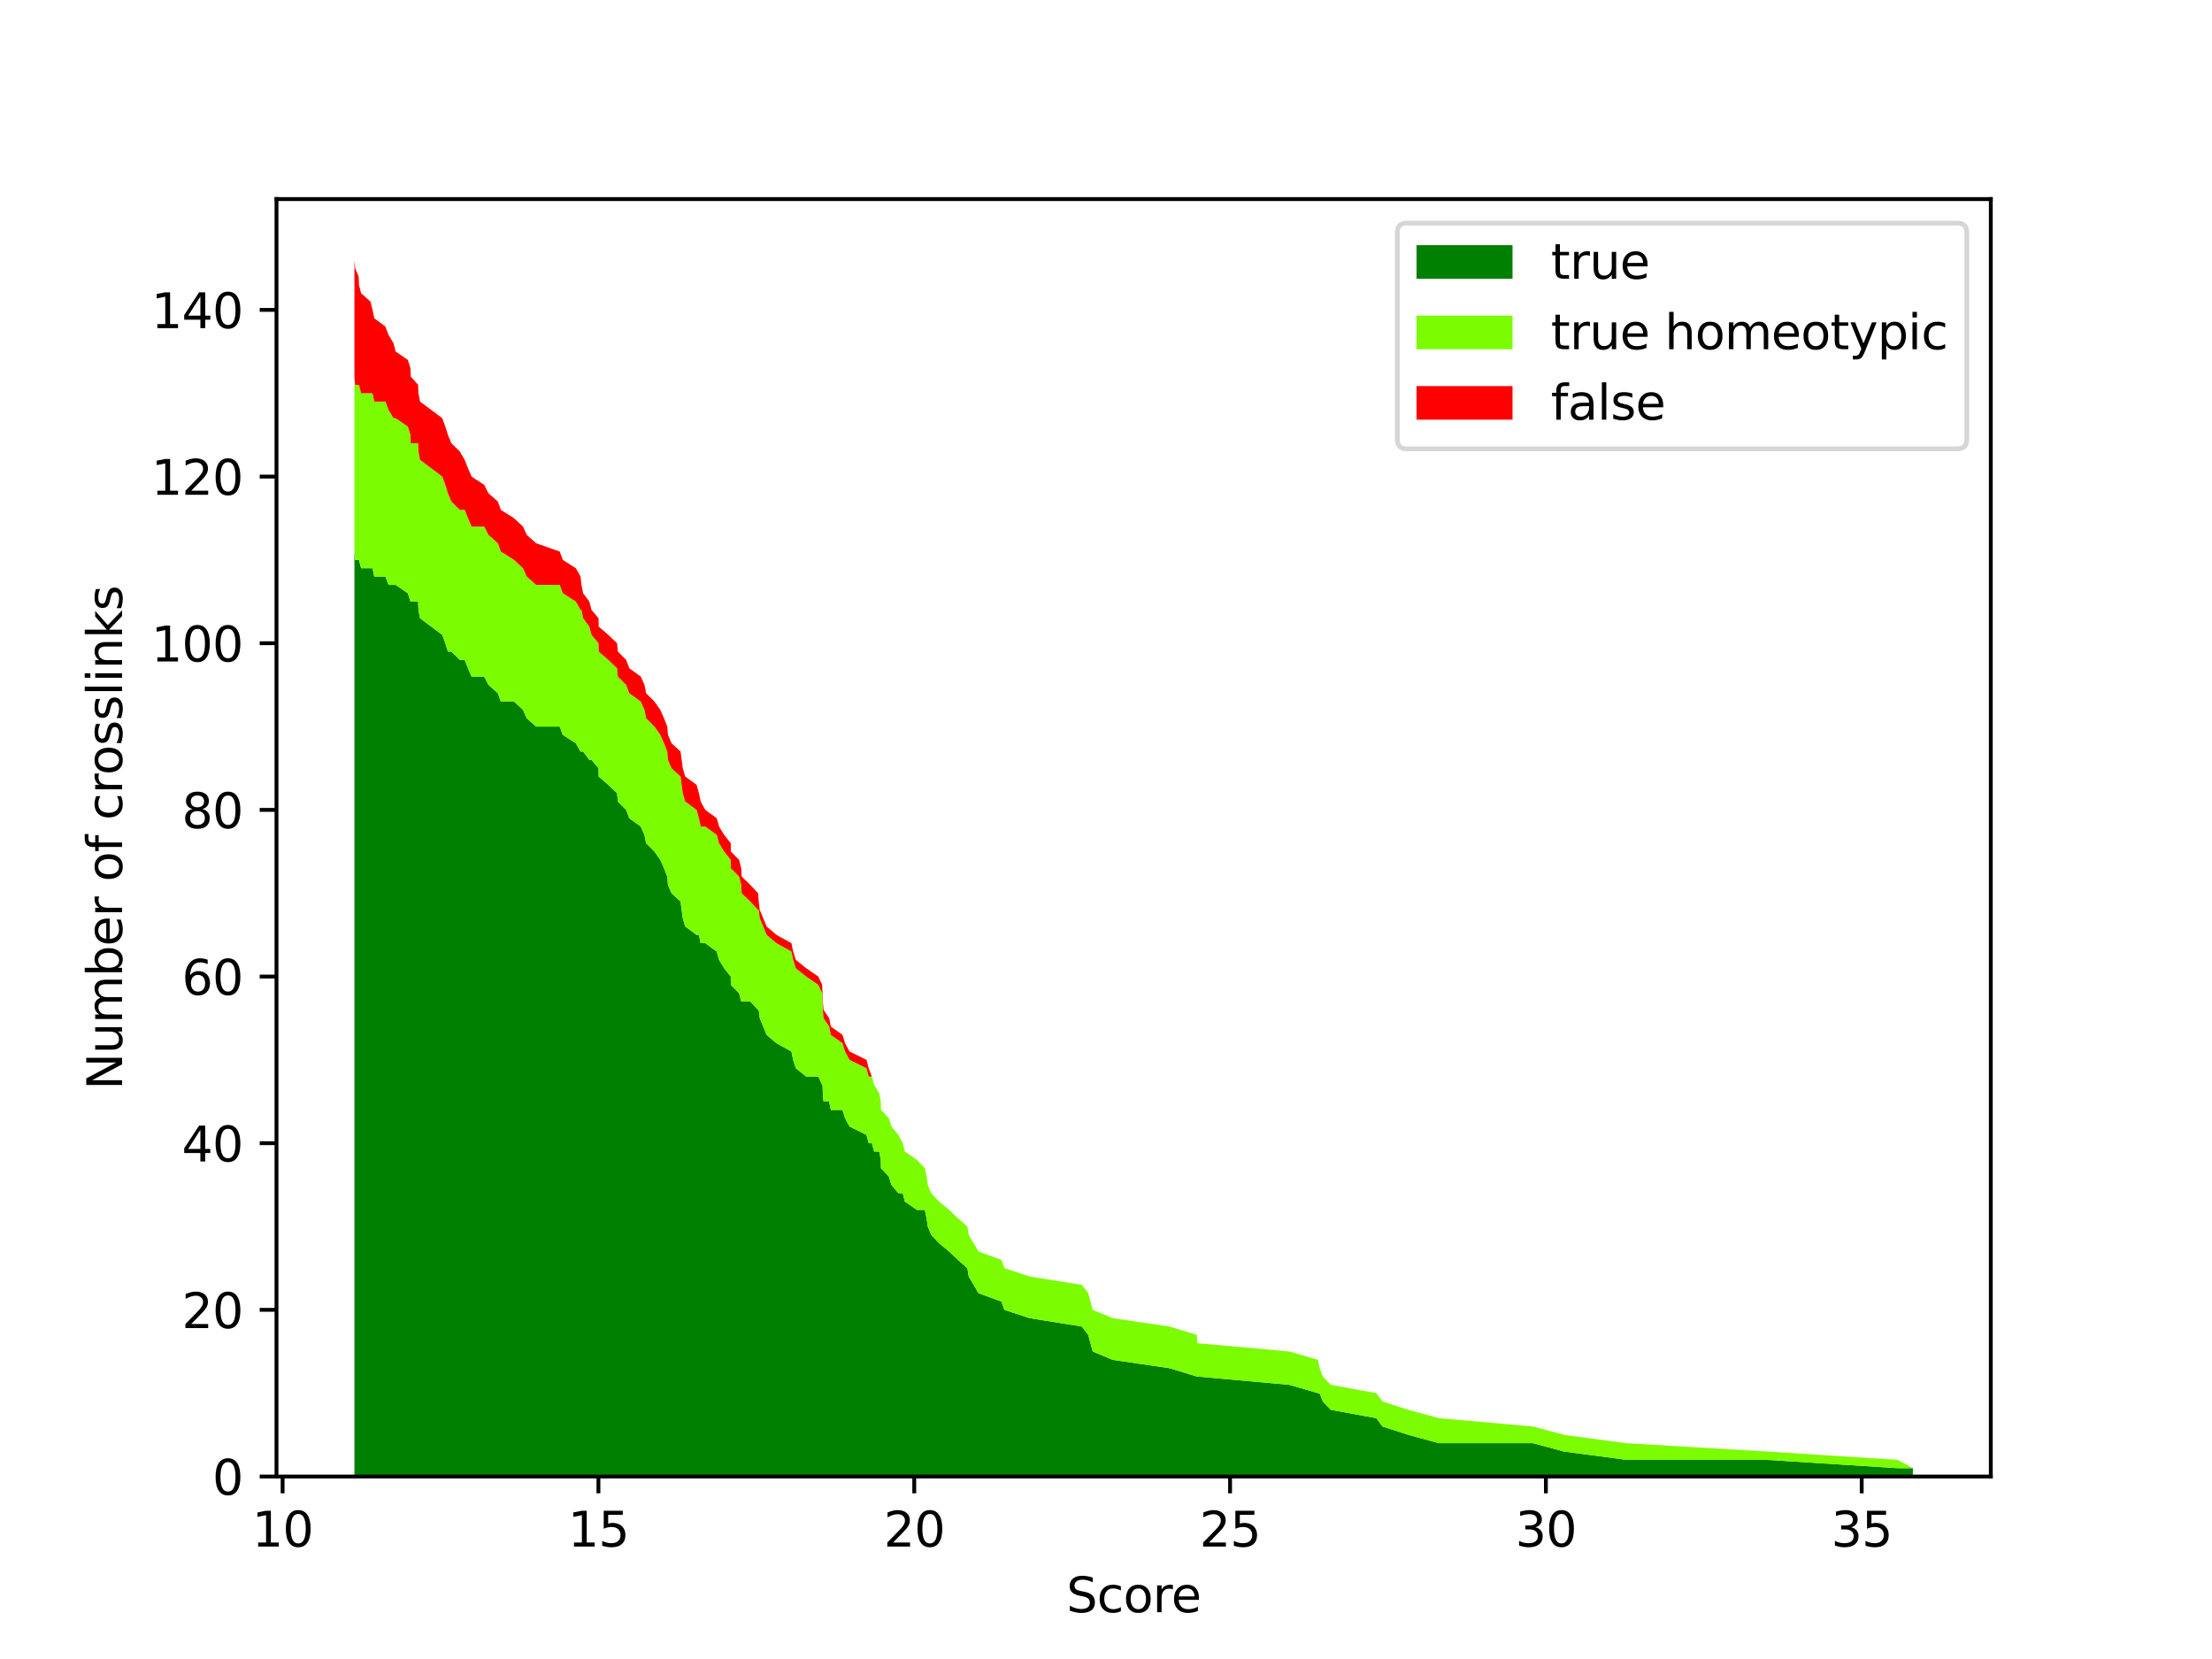 <?xml version="1.0" encoding="utf-8" standalone="no"?>
<!DOCTYPE svg PUBLIC "-//W3C//DTD SVG 1.1//EN"
  "http://www.w3.org/Graphics/SVG/1.1/DTD/svg11.dtd">
<svg xmlns:xlink="http://www.w3.org/1999/xlink" width="460.8pt" height="345.6pt" viewBox="0 0 460.8 345.6" xmlns="http://www.w3.org/2000/svg" version="1.1">
 <defs>
  <style type="text/css">*{stroke-linejoin: round; stroke-linecap: butt}</style>
 </defs>
 <g id="figure_1">
  <g id="patch_1">
   <path d="M 0 345.6 
L 460.8 345.6 
L 460.8 0 
L 0 0 
z
" style="fill: #ffffff"/>
  </g>
  <g id="axes_1">
   <g id="patch_2">
    <path d="M 57.6 307.584 
L 414.72 307.584 
L 414.72 41.472 
L 57.6 41.472 
z
" style="fill: #ffffff"/>
   </g>
   <g id="PolyCollection_1">
    <path d="M 73.833 114.9 
L 73.833 307.584 
L 73.991 307.584 
L 74.714 307.584 
L 74.78 307.584 
L 75.228 307.584 
L 77.175 307.584 
L 77.609 307.584 
L 77.964 307.584 
L 80.293 307.584 
L 80.938 307.584 
L 81.978 307.584 
L 82.425 307.584 
L 84.965 307.584 
L 85.504 307.584 
L 85.57 307.584 
L 87.109 307.584 
L 87.162 307.584 
L 87.504 307.584 
L 92.136 307.584 
L 92.768 307.584 
L 93.307 307.584 
L 94.031 307.584 
L 95.794 307.584 
L 96.807 307.584 
L 97.491 307.584 
L 98.228 307.584 
L 100.873 307.584 
L 101.755 307.584 
L 103.715 307.584 
L 104.334 307.584 
L 107.084 307.584 
L 108.952 307.584 
L 109.729 307.584 
L 111.676 307.584 
L 116.597 307.584 
L 117.242 307.584 
L 119.953 307.584 
L 120.939 307.584 
L 121.124 307.584 
L 121.479 307.584 
L 122.768 307.584 
L 123.216 307.584 
L 124.69 307.584 
L 124.716 307.584 
L 126.716 307.584 
L 128.545 307.584 
L 128.716 307.584 
L 130.44 307.584 
L 131.084 307.584 
L 133.479 307.584 
L 134.256 307.584 
L 134.598 307.584 
L 136.335 307.584 
L 137.558 307.584 
L 138.322 307.584 
L 139.006 307.584 
L 139.15 307.584 
L 139.887 307.584 
L 141.769 307.584 
L 142.006 307.584 
L 142.23 307.584 
L 142.743 307.584 
L 145.124 307.584 
L 145.598 307.584 
L 145.966 307.584 
L 146.927 307.584 
L 149.309 307.584 
L 149.796 307.584 
L 150.848 307.584 
L 152.23 307.584 
L 152.243 307.584 
L 153.967 307.584 
L 154.414 307.584 
L 154.506 307.584 
L 156.296 307.584 
L 157.927 307.584 
L 158.059 307.584 
L 158.269 307.584 
L 158.993 307.584 
L 159.704 307.584 
L 161.756 307.584 
L 164.875 307.584 
L 165.23 307.584 
L 165.783 307.584 
L 167.941 307.584 
L 170.467 307.584 
L 171.27 307.584 
L 171.349 307.584 
L 171.415 307.584 
L 171.559 307.584 
L 172.73 307.584 
L 173.073 307.584 
L 175.507 307.584 
L 176.033 307.584 
L 176.981 307.584 
L 180.507 307.584 
L 180.954 307.584 
L 181.625 307.584 
L 182.112 307.584 
L 183.165 307.584 
L 183.481 307.584 
L 183.52 307.584 
L 185.165 307.584 
L 185.691 307.584 
L 187.152 307.584 
L 188.06 307.584 
L 188.494 307.584 
L 191.007 307.584 
L 192.665 307.584 
L 193.021 307.584 
L 193.271 307.584 
L 193.981 307.584 
L 195.613 307.584 
L 197.718 307.584 
L 199.547 307.584 
L 201.521 307.584 
L 201.81 307.584 
L 202.823 307.584 
L 203.837 307.584 
L 208.6 307.584 
L 209.232 307.584 
L 214.521 307.584 
L 225.364 307.584 
L 226.693 307.584 
L 227.64 307.584 
L 231.798 307.584 
L 243.614 307.584 
L 249.325 307.584 
L 249.417 307.584 
L 268.628 307.584 
L 274.576 307.584 
L 274.891 307.584 
L 275.576 307.584 
L 277.234 307.584 
L 286.721 307.584 
L 287.997 307.584 
L 293.392 307.584 
L 299.708 307.584 
L 319.366 307.584 
L 325.775 307.584 
L 338.762 307.584 
L 368 307.584 
L 395.316 307.584 
L 398.487 307.584 
L 398.487 305.848 
L 398.487 305.848 
L 395.316 305.848 
L 368 304.112 
L 338.762 304.112 
L 325.775 302.376 
L 319.366 300.64 
L 299.708 300.64 
L 293.392 298.905 
L 287.997 297.169 
L 286.721 295.433 
L 277.234 293.697 
L 275.576 291.961 
L 274.891 290.225 
L 274.576 290.225 
L 268.628 288.489 
L 249.417 286.753 
L 249.325 286.753 
L 243.614 285.017 
L 231.798 283.282 
L 227.64 281.546 
L 226.693 278.074 
L 225.364 276.338 
L 214.521 274.602 
L 209.232 272.866 
L 208.6 271.13 
L 203.837 269.394 
L 202.823 267.659 
L 201.81 265.923 
L 201.521 264.187 
L 199.547 262.451 
L 197.718 260.715 
L 195.613 258.979 
L 193.981 257.243 
L 193.271 255.507 
L 193.021 253.771 
L 192.665 252.036 
L 191.007 252.036 
L 188.494 250.3 
L 188.06 248.564 
L 187.152 248.564 
L 185.691 246.828 
L 185.165 245.092 
L 183.52 243.356 
L 183.481 241.62 
L 183.165 239.884 
L 182.112 239.884 
L 181.625 238.148 
L 180.954 238.148 
L 180.507 236.412 
L 176.981 234.677 
L 176.033 232.941 
L 175.507 231.205 
L 173.073 231.205 
L 172.73 229.469 
L 171.559 229.469 
L 171.415 227.733 
L 171.349 225.997 
L 171.27 225.997 
L 170.467 224.261 
L 167.941 224.261 
L 165.783 222.525 
L 165.23 220.789 
L 164.875 219.054 
L 161.756 217.318 
L 159.704 215.582 
L 158.993 213.846 
L 158.269 212.11 
L 158.059 210.374 
L 157.927 210.374 
L 156.296 208.638 
L 154.506 208.638 
L 154.414 208.638 
L 153.967 206.902 
L 152.243 205.166 
L 152.23 203.431 
L 150.848 201.695 
L 149.796 199.959 
L 149.309 198.223 
L 146.927 196.487 
L 145.966 196.487 
L 145.598 194.751 
L 145.124 194.751 
L 142.743 193.015 
L 142.23 191.279 
L 142.006 189.543 
L 141.769 187.808 
L 139.887 186.072 
L 139.15 184.336 
L 139.006 182.6 
L 138.322 180.864 
L 137.558 179.128 
L 136.335 177.392 
L 134.598 175.656 
L 134.256 173.92 
L 133.479 172.185 
L 131.084 170.449 
L 130.44 168.713 
L 128.716 166.977 
L 128.545 165.241 
L 126.716 163.505 
L 124.716 161.769 
L 124.69 160.033 
L 123.216 158.297 
L 122.768 158.297 
L 121.479 156.562 
L 121.124 156.562 
L 120.939 156.562 
L 119.953 154.826 
L 117.242 153.09 
L 116.597 151.354 
L 111.676 151.354 
L 109.729 149.618 
L 108.952 147.882 
L 107.084 146.146 
L 104.334 146.146 
L 103.715 144.41 
L 101.755 142.674 
L 100.873 140.939 
L 98.228 140.939 
L 97.491 139.203 
L 96.807 137.467 
L 95.794 137.467 
L 94.031 135.731 
L 93.307 135.731 
L 92.768 133.995 
L 92.136 132.259 
L 87.504 128.787 
L 87.162 127.051 
L 87.109 125.316 
L 85.57 125.316 
L 85.504 125.316 
L 84.965 123.58 
L 82.425 121.844 
L 81.978 121.844 
L 80.938 121.844 
L 80.293 120.108 
L 77.964 120.108 
L 77.609 118.372 
L 77.175 118.372 
L 75.228 118.372 
L 74.78 116.636 
L 74.714 116.636 
L 73.991 116.636 
L 73.833 114.9 
z
" clip-path="url(#pd700733955)" style="fill: #008000"/>
   </g>
   <g id="PolyCollection_2">
    <path d="M 73.833 78.446 
L 73.833 114.9 
L 73.991 116.636 
L 74.714 116.636 
L 74.78 116.636 
L 75.228 118.372 
L 77.175 118.372 
L 77.609 118.372 
L 77.964 120.108 
L 80.293 120.108 
L 80.938 121.844 
L 81.978 121.844 
L 82.425 121.844 
L 84.965 123.58 
L 85.504 125.316 
L 85.57 125.316 
L 87.109 125.316 
L 87.162 127.051 
L 87.504 128.787 
L 92.136 132.259 
L 92.768 133.995 
L 93.307 135.731 
L 94.031 135.731 
L 95.794 137.467 
L 96.807 137.467 
L 97.491 139.203 
L 98.228 140.939 
L 100.873 140.939 
L 101.755 142.674 
L 103.715 144.41 
L 104.334 146.146 
L 107.084 146.146 
L 108.952 147.882 
L 109.729 149.618 
L 111.676 151.354 
L 116.597 151.354 
L 117.242 153.09 
L 119.953 154.826 
L 120.939 156.562 
L 121.124 156.562 
L 121.479 156.562 
L 122.768 158.297 
L 123.216 158.297 
L 124.69 160.033 
L 124.716 161.769 
L 126.716 163.505 
L 128.545 165.241 
L 128.716 166.977 
L 130.44 168.713 
L 131.084 170.449 
L 133.479 172.185 
L 134.256 173.92 
L 134.598 175.656 
L 136.335 177.392 
L 137.558 179.128 
L 138.322 180.864 
L 139.006 182.6 
L 139.15 184.336 
L 139.887 186.072 
L 141.769 187.808 
L 142.006 189.543 
L 142.23 191.279 
L 142.743 193.015 
L 145.124 194.751 
L 145.598 194.751 
L 145.966 196.487 
L 146.927 196.487 
L 149.309 198.223 
L 149.796 199.959 
L 150.848 201.695 
L 152.23 203.431 
L 152.243 205.166 
L 153.967 206.902 
L 154.414 208.638 
L 154.506 208.638 
L 156.296 208.638 
L 157.927 210.374 
L 158.059 210.374 
L 158.269 212.11 
L 158.993 213.846 
L 159.704 215.582 
L 161.756 217.318 
L 164.875 219.054 
L 165.23 220.789 
L 165.783 222.525 
L 167.941 224.261 
L 170.467 224.261 
L 171.27 225.997 
L 171.349 225.997 
L 171.415 227.733 
L 171.559 229.469 
L 172.73 229.469 
L 173.073 231.205 
L 175.507 231.205 
L 176.033 232.941 
L 176.981 234.677 
L 180.507 236.412 
L 180.954 238.148 
L 181.625 238.148 
L 182.112 239.884 
L 183.165 239.884 
L 183.481 241.62 
L 183.52 243.356 
L 185.165 245.092 
L 185.691 246.828 
L 187.152 248.564 
L 188.06 248.564 
L 188.494 250.3 
L 191.007 252.036 
L 192.665 252.036 
L 193.021 253.771 
L 193.271 255.507 
L 193.981 257.243 
L 195.613 258.979 
L 197.718 260.715 
L 199.547 262.451 
L 201.521 264.187 
L 201.81 265.923 
L 202.823 267.659 
L 203.837 269.394 
L 208.6 271.13 
L 209.232 272.866 
L 214.521 274.602 
L 225.364 276.338 
L 226.693 278.074 
L 227.64 281.546 
L 231.798 283.282 
L 243.614 285.017 
L 249.325 286.753 
L 249.417 286.753 
L 268.628 288.489 
L 274.576 290.225 
L 274.891 290.225 
L 275.576 291.961 
L 277.234 293.697 
L 286.721 295.433 
L 287.997 297.169 
L 293.392 298.905 
L 299.708 300.64 
L 319.366 300.64 
L 325.775 302.376 
L 338.762 304.112 
L 368 304.112 
L 395.316 305.848 
L 398.487 305.848 
L 398.487 305.848 
L 398.487 305.848 
L 395.316 304.112 
L 368 302.376 
L 338.762 300.64 
L 325.775 298.905 
L 319.366 297.169 
L 299.708 295.433 
L 293.392 293.697 
L 287.997 291.961 
L 286.721 290.225 
L 277.234 288.489 
L 275.576 286.753 
L 274.891 285.017 
L 274.576 283.282 
L 268.628 281.546 
L 249.417 279.81 
L 249.325 278.074 
L 243.614 276.338 
L 231.798 274.602 
L 227.64 272.866 
L 226.693 269.394 
L 225.364 267.659 
L 214.521 265.923 
L 209.232 264.187 
L 208.6 262.451 
L 203.837 260.715 
L 202.823 258.979 
L 201.81 257.243 
L 201.521 255.507 
L 199.547 253.771 
L 197.718 252.036 
L 195.613 250.3 
L 193.981 248.564 
L 193.271 246.828 
L 193.021 245.092 
L 192.665 243.356 
L 191.007 241.62 
L 188.494 239.884 
L 188.06 238.148 
L 187.152 236.412 
L 185.691 234.677 
L 185.165 232.941 
L 183.52 231.205 
L 183.481 229.469 
L 183.165 227.733 
L 182.112 225.997 
L 181.625 224.261 
L 180.954 224.261 
L 180.507 222.525 
L 176.981 220.789 
L 176.033 219.054 
L 175.507 217.318 
L 173.073 215.582 
L 172.73 213.846 
L 171.559 212.11 
L 171.415 210.374 
L 171.349 208.638 
L 171.27 206.902 
L 170.467 205.166 
L 167.941 203.431 
L 165.783 201.695 
L 165.23 199.959 
L 164.875 198.223 
L 161.756 196.487 
L 159.704 194.751 
L 158.993 193.015 
L 158.269 191.279 
L 158.059 189.543 
L 157.927 189.543 
L 156.296 187.808 
L 154.506 186.072 
L 154.414 184.336 
L 153.967 182.6 
L 152.243 180.864 
L 152.23 179.128 
L 150.848 177.392 
L 149.796 175.656 
L 149.309 173.92 
L 146.927 172.185 
L 145.966 172.185 
L 145.598 170.449 
L 145.124 168.713 
L 142.743 166.977 
L 142.23 165.241 
L 142.006 163.505 
L 141.769 161.769 
L 139.887 160.033 
L 139.15 158.297 
L 139.006 156.562 
L 138.322 154.826 
L 137.558 153.09 
L 136.335 151.354 
L 134.598 149.618 
L 134.256 147.882 
L 133.479 146.146 
L 131.084 144.41 
L 130.44 142.674 
L 128.716 140.939 
L 128.545 139.203 
L 126.716 137.467 
L 124.716 135.731 
L 124.69 133.995 
L 123.216 132.259 
L 122.768 130.523 
L 121.479 128.787 
L 121.124 127.051 
L 120.939 127.051 
L 119.953 125.316 
L 117.242 123.58 
L 116.597 121.844 
L 111.676 121.844 
L 109.729 120.108 
L 108.952 118.372 
L 107.084 116.636 
L 104.334 114.9 
L 103.715 113.164 
L 101.755 111.428 
L 100.873 109.692 
L 98.228 109.692 
L 97.491 107.957 
L 96.807 106.221 
L 95.794 106.221 
L 94.031 104.485 
L 93.307 102.749 
L 92.768 101.013 
L 92.136 99.277 
L 87.504 95.805 
L 87.162 94.069 
L 87.109 92.334 
L 85.57 92.334 
L 85.504 90.598 
L 84.965 88.862 
L 82.425 87.126 
L 81.978 87.126 
L 80.938 85.39 
L 80.293 83.654 
L 77.964 83.654 
L 77.609 81.918 
L 77.175 81.918 
L 75.228 81.918 
L 74.78 80.182 
L 74.714 80.182 
L 73.991 80.182 
L 73.833 78.446 
z
" clip-path="url(#pd700733955)" style="fill: #7cfc00"/>
   </g>
   <g id="PolyCollection_3">
    <path d="M 73.833 54.144 
L 73.833 78.446 
L 73.991 80.182 
L 74.714 80.182 
L 74.78 80.182 
L 75.228 81.918 
L 77.175 81.918 
L 77.609 81.918 
L 77.964 83.654 
L 80.293 83.654 
L 80.938 85.39 
L 81.978 87.126 
L 82.425 87.126 
L 84.965 88.862 
L 85.504 90.598 
L 85.57 92.334 
L 87.109 92.334 
L 87.162 94.069 
L 87.504 95.805 
L 92.136 99.277 
L 92.768 101.013 
L 93.307 102.749 
L 94.031 104.485 
L 95.794 106.221 
L 96.807 106.221 
L 97.491 107.957 
L 98.228 109.692 
L 100.873 109.692 
L 101.755 111.428 
L 103.715 113.164 
L 104.334 114.9 
L 107.084 116.636 
L 108.952 118.372 
L 109.729 120.108 
L 111.676 121.844 
L 116.597 121.844 
L 117.242 123.58 
L 119.953 125.316 
L 120.939 127.051 
L 121.124 127.051 
L 121.479 128.787 
L 122.768 130.523 
L 123.216 132.259 
L 124.69 133.995 
L 124.716 135.731 
L 126.716 137.467 
L 128.545 139.203 
L 128.716 140.939 
L 130.44 142.674 
L 131.084 144.41 
L 133.479 146.146 
L 134.256 147.882 
L 134.598 149.618 
L 136.335 151.354 
L 137.558 153.09 
L 138.322 154.826 
L 139.006 156.562 
L 139.15 158.297 
L 139.887 160.033 
L 141.769 161.769 
L 142.006 163.505 
L 142.23 165.241 
L 142.743 166.977 
L 145.124 168.713 
L 145.598 170.449 
L 145.966 172.185 
L 146.927 172.185 
L 149.309 173.92 
L 149.796 175.656 
L 150.848 177.392 
L 152.23 179.128 
L 152.243 180.864 
L 153.967 182.6 
L 154.414 184.336 
L 154.506 186.072 
L 156.296 187.808 
L 157.927 189.543 
L 158.059 189.543 
L 158.269 191.279 
L 158.993 193.015 
L 159.704 194.751 
L 161.756 196.487 
L 164.875 198.223 
L 165.23 199.959 
L 165.783 201.695 
L 167.941 203.431 
L 170.467 205.166 
L 171.27 206.902 
L 171.349 208.638 
L 171.415 210.374 
L 171.559 212.11 
L 172.73 213.846 
L 173.073 215.582 
L 175.507 217.318 
L 176.033 219.054 
L 176.981 220.789 
L 180.507 222.525 
L 180.954 224.261 
L 181.625 224.261 
L 182.112 225.997 
L 183.165 227.733 
L 183.481 229.469 
L 183.52 231.205 
L 185.165 232.941 
L 185.691 234.677 
L 187.152 236.412 
L 188.06 238.148 
L 188.494 239.884 
L 191.007 241.62 
L 192.665 243.356 
L 193.021 245.092 
L 193.271 246.828 
L 193.981 248.564 
L 195.613 250.3 
L 197.718 252.036 
L 199.547 253.771 
L 201.521 255.507 
L 201.81 257.243 
L 202.823 258.979 
L 203.837 260.715 
L 208.6 262.451 
L 209.232 264.187 
L 214.521 265.923 
L 225.364 267.659 
L 226.693 269.394 
L 227.64 272.866 
L 231.798 274.602 
L 243.614 276.338 
L 249.325 278.074 
L 249.417 279.81 
L 268.628 281.546 
L 274.576 283.282 
L 274.891 285.017 
L 275.576 286.753 
L 277.234 288.489 
L 286.721 290.225 
L 287.997 291.961 
L 293.392 293.697 
L 299.708 295.433 
L 319.366 297.169 
L 325.775 298.905 
L 338.762 300.64 
L 368 302.376 
L 395.316 304.112 
L 398.487 305.848 
L 398.487 305.848 
L 398.487 305.848 
L 395.316 304.112 
L 368 302.376 
L 338.762 300.64 
L 325.775 298.905 
L 319.366 297.169 
L 299.708 295.433 
L 293.392 293.697 
L 287.997 291.961 
L 286.721 290.225 
L 277.234 288.489 
L 275.576 286.753 
L 274.891 285.017 
L 274.576 283.282 
L 268.628 281.546 
L 249.417 279.81 
L 249.325 278.074 
L 243.614 276.338 
L 231.798 274.602 
L 227.64 272.866 
L 226.693 269.394 
L 225.364 267.659 
L 214.521 265.923 
L 209.232 264.187 
L 208.6 262.451 
L 203.837 260.715 
L 202.823 258.979 
L 201.81 257.243 
L 201.521 255.507 
L 199.547 253.771 
L 197.718 252.036 
L 195.613 250.3 
L 193.981 248.564 
L 193.271 246.828 
L 193.021 245.092 
L 192.665 243.356 
L 191.007 241.62 
L 188.494 239.884 
L 188.06 238.148 
L 187.152 236.412 
L 185.691 234.677 
L 185.165 232.941 
L 183.52 231.205 
L 183.481 229.469 
L 183.165 227.733 
L 182.112 225.997 
L 181.625 224.261 
L 180.954 222.525 
L 180.507 220.789 
L 176.981 219.054 
L 176.033 217.318 
L 175.507 215.582 
L 173.073 213.846 
L 172.73 212.11 
L 171.559 210.374 
L 171.415 208.638 
L 171.349 206.902 
L 171.27 205.166 
L 170.467 203.431 
L 167.941 201.695 
L 165.783 199.959 
L 165.23 198.223 
L 164.875 196.487 
L 161.756 194.751 
L 159.704 193.015 
L 158.993 191.279 
L 158.269 189.543 
L 158.059 187.808 
L 157.927 186.072 
L 156.296 184.336 
L 154.506 182.6 
L 154.414 180.864 
L 153.967 179.128 
L 152.243 177.392 
L 152.23 175.656 
L 150.848 173.92 
L 149.796 172.185 
L 149.309 170.449 
L 146.927 168.713 
L 145.966 166.977 
L 145.598 165.241 
L 145.124 163.505 
L 142.743 161.769 
L 142.23 160.033 
L 142.006 158.297 
L 141.769 156.562 
L 139.887 154.826 
L 139.15 153.09 
L 139.006 151.354 
L 138.322 149.618 
L 137.558 147.882 
L 136.335 146.146 
L 134.598 144.41 
L 134.256 142.674 
L 133.479 140.939 
L 131.084 139.203 
L 130.44 137.467 
L 128.716 135.731 
L 128.545 133.995 
L 126.716 132.259 
L 124.716 130.523 
L 124.69 128.787 
L 123.216 127.051 
L 122.768 125.316 
L 121.479 123.58 
L 121.124 121.844 
L 120.939 120.108 
L 119.953 118.372 
L 117.242 116.636 
L 116.597 114.9 
L 111.676 113.164 
L 109.729 111.428 
L 108.952 109.692 
L 107.084 107.957 
L 104.334 106.221 
L 103.715 104.485 
L 101.755 102.749 
L 100.873 101.013 
L 98.228 99.277 
L 97.491 97.541 
L 96.807 95.805 
L 95.794 94.069 
L 94.031 92.334 
L 93.307 90.598 
L 92.768 88.862 
L 92.136 87.126 
L 87.504 83.654 
L 87.162 81.918 
L 87.109 80.182 
L 85.57 78.446 
L 85.504 76.711 
L 84.965 74.975 
L 82.425 73.239 
L 81.978 71.503 
L 80.938 69.767 
L 80.293 68.031 
L 77.964 66.295 
L 77.609 64.559 
L 77.175 62.823 
L 75.228 61.088 
L 74.78 59.352 
L 74.714 57.616 
L 73.991 55.88 
L 73.833 54.144 
z
" clip-path="url(#pd700733955)" style="fill: #ff0000"/>
   </g>
   <g id="matplotlib.axis_1">
    <g id="xtick_1">
     <g id="line2d_1">
      <defs>
       <path id="m26c3bdb67f" d="M 0 0 
L 0 3.5 
" style="stroke: #000000; stroke-width: 0.8"/>
      </defs>
      <g>
       <use xlink:href="#m26c3bdb67f" x="58.872" y="307.584" style="stroke: #000000; stroke-width: 0.8"/>
      </g>
     </g>
     <g id="text_1">
      <!-- 10 -->
      <g transform="translate(52.509 322.182) scale(0.1 -0.1)">
       <defs>
        <path id="DejaVuSans-31" d="M 794 531 
L 1825 531 
L 1825 4091 
L 703 3866 
L 703 4441 
L 1819 4666 
L 2450 4666 
L 2450 531 
L 3481 531 
L 3481 0 
L 794 0 
L 794 531 
z
" transform="scale(0.016)"/>
        <path id="DejaVuSans-30" d="M 2034 4250 
Q 1547 4250 1301 3770 
Q 1056 3291 1056 2328 
Q 1056 1369 1301 889 
Q 1547 409 2034 409 
Q 2525 409 2770 889 
Q 3016 1369 3016 2328 
Q 3016 3291 2770 3770 
Q 2525 4250 2034 4250 
z
M 2034 4750 
Q 2819 4750 3233 4129 
Q 3647 3509 3647 2328 
Q 3647 1150 3233 529 
Q 2819 -91 2034 -91 
Q 1250 -91 836 529 
Q 422 1150 422 2328 
Q 422 3509 836 4129 
Q 1250 4750 2034 4750 
z
" transform="scale(0.016)"/>
       </defs>
       <use xlink:href="#DejaVuSans-31"/>
       <use xlink:href="#DejaVuSans-30" x="63.623"/>
      </g>
     </g>
    </g>
    <g id="xtick_2">
     <g id="line2d_2">
      <g>
       <use xlink:href="#m26c3bdb67f" x="124.663" y="307.584" style="stroke: #000000; stroke-width: 0.8"/>
      </g>
     </g>
     <g id="text_2">
      <!-- 15 -->
      <g transform="translate(118.301 322.182) scale(0.1 -0.1)">
       <defs>
        <path id="DejaVuSans-35" d="M 691 4666 
L 3169 4666 
L 3169 4134 
L 1269 4134 
L 1269 2991 
Q 1406 3038 1543 3061 
Q 1681 3084 1819 3084 
Q 2600 3084 3056 2656 
Q 3513 2228 3513 1497 
Q 3513 744 3044 326 
Q 2575 -91 1722 -91 
Q 1428 -91 1123 -41 
Q 819 9 494 109 
L 494 744 
Q 775 591 1075 516 
Q 1375 441 1709 441 
Q 2250 441 2565 725 
Q 2881 1009 2881 1497 
Q 2881 1984 2565 2268 
Q 2250 2553 1709 2553 
Q 1456 2553 1204 2497 
Q 953 2441 691 2322 
L 691 4666 
z
" transform="scale(0.016)"/>
       </defs>
       <use xlink:href="#DejaVuSans-31"/>
       <use xlink:href="#DejaVuSans-35" x="63.623"/>
      </g>
     </g>
    </g>
    <g id="xtick_3">
     <g id="line2d_3">
      <g>
       <use xlink:href="#m26c3bdb67f" x="190.455" y="307.584" style="stroke: #000000; stroke-width: 0.8"/>
      </g>
     </g>
     <g id="text_3">
      <!-- 20 -->
      <g transform="translate(184.092 322.182) scale(0.1 -0.1)">
       <defs>
        <path id="DejaVuSans-32" d="M 1228 531 
L 3431 531 
L 3431 0 
L 469 0 
L 469 531 
Q 828 903 1448 1529 
Q 2069 2156 2228 2338 
Q 2531 2678 2651 2914 
Q 2772 3150 2772 3378 
Q 2772 3750 2511 3984 
Q 2250 4219 1831 4219 
Q 1534 4219 1204 4116 
Q 875 4013 500 3803 
L 500 4441 
Q 881 4594 1212 4672 
Q 1544 4750 1819 4750 
Q 2544 4750 2975 4387 
Q 3406 4025 3406 3419 
Q 3406 3131 3298 2873 
Q 3191 2616 2906 2266 
Q 2828 2175 2409 1742 
Q 1991 1309 1228 531 
z
" transform="scale(0.016)"/>
       </defs>
       <use xlink:href="#DejaVuSans-32"/>
       <use xlink:href="#DejaVuSans-30" x="63.623"/>
      </g>
     </g>
    </g>
    <g id="xtick_4">
     <g id="line2d_4">
      <g>
       <use xlink:href="#m26c3bdb67f" x="256.246" y="307.584" style="stroke: #000000; stroke-width: 0.8"/>
      </g>
     </g>
     <g id="text_4">
      <!-- 25 -->
      <g transform="translate(249.884 322.182) scale(0.1 -0.1)">
       <use xlink:href="#DejaVuSans-32"/>
       <use xlink:href="#DejaVuSans-35" x="63.623"/>
      </g>
     </g>
    </g>
    <g id="xtick_5">
     <g id="line2d_5">
      <g>
       <use xlink:href="#m26c3bdb67f" x="322.038" y="307.584" style="stroke: #000000; stroke-width: 0.8"/>
      </g>
     </g>
     <g id="text_5">
      <!-- 30 -->
      <g transform="translate(315.675 322.182) scale(0.1 -0.1)">
       <defs>
        <path id="DejaVuSans-33" d="M 2597 2516 
Q 3050 2419 3304 2112 
Q 3559 1806 3559 1356 
Q 3559 666 3084 287 
Q 2609 -91 1734 -91 
Q 1441 -91 1130 -33 
Q 819 25 488 141 
L 488 750 
Q 750 597 1062 519 
Q 1375 441 1716 441 
Q 2309 441 2620 675 
Q 2931 909 2931 1356 
Q 2931 1769 2642 2001 
Q 2353 2234 1838 2234 
L 1294 2234 
L 1294 2753 
L 1863 2753 
Q 2328 2753 2575 2939 
Q 2822 3125 2822 3475 
Q 2822 3834 2567 4026 
Q 2313 4219 1838 4219 
Q 1578 4219 1281 4162 
Q 984 4106 628 3988 
L 628 4550 
Q 988 4650 1302 4700 
Q 1616 4750 1894 4750 
Q 2613 4750 3031 4423 
Q 3450 4097 3450 3541 
Q 3450 3153 3228 2886 
Q 3006 2619 2597 2516 
z
" transform="scale(0.016)"/>
       </defs>
       <use xlink:href="#DejaVuSans-33"/>
       <use xlink:href="#DejaVuSans-30" x="63.623"/>
      </g>
     </g>
    </g>
    <g id="xtick_6">
     <g id="line2d_6">
      <g>
       <use xlink:href="#m26c3bdb67f" x="387.829" y="307.584" style="stroke: #000000; stroke-width: 0.8"/>
      </g>
     </g>
     <g id="text_6">
      <!-- 35 -->
      <g transform="translate(381.467 322.182) scale(0.1 -0.1)">
       <use xlink:href="#DejaVuSans-33"/>
       <use xlink:href="#DejaVuSans-35" x="63.623"/>
      </g>
     </g>
    </g>
    <g id="text_7">
     <!-- Score -->
     <g transform="translate(222.158 335.861) scale(0.1 -0.1)">
      <defs>
       <path id="DejaVuSans-53" d="M 3425 4513 
L 3425 3897 
Q 3066 4069 2747 4153 
Q 2428 4238 2131 4238 
Q 1616 4238 1336 4038 
Q 1056 3838 1056 3469 
Q 1056 3159 1242 3001 
Q 1428 2844 1947 2747 
L 2328 2669 
Q 3034 2534 3370 2195 
Q 3706 1856 3706 1288 
Q 3706 609 3251 259 
Q 2797 -91 1919 -91 
Q 1588 -91 1214 -16 
Q 841 59 441 206 
L 441 856 
Q 825 641 1194 531 
Q 1563 422 1919 422 
Q 2459 422 2753 634 
Q 3047 847 3047 1241 
Q 3047 1584 2836 1778 
Q 2625 1972 2144 2069 
L 1759 2144 
Q 1053 2284 737 2584 
Q 422 2884 422 3419 
Q 422 4038 858 4394 
Q 1294 4750 2059 4750 
Q 2388 4750 2728 4690 
Q 3069 4631 3425 4513 
z
" transform="scale(0.016)"/>
       <path id="DejaVuSans-63" d="M 3122 3366 
L 3122 2828 
Q 2878 2963 2633 3030 
Q 2388 3097 2138 3097 
Q 1578 3097 1268 2742 
Q 959 2388 959 1747 
Q 959 1106 1268 751 
Q 1578 397 2138 397 
Q 2388 397 2633 464 
Q 2878 531 3122 666 
L 3122 134 
Q 2881 22 2623 -34 
Q 2366 -91 2075 -91 
Q 1284 -91 818 406 
Q 353 903 353 1747 
Q 353 2603 823 3093 
Q 1294 3584 2113 3584 
Q 2378 3584 2631 3529 
Q 2884 3475 3122 3366 
z
" transform="scale(0.016)"/>
       <path id="DejaVuSans-6f" d="M 1959 3097 
Q 1497 3097 1228 2736 
Q 959 2375 959 1747 
Q 959 1119 1226 758 
Q 1494 397 1959 397 
Q 2419 397 2687 759 
Q 2956 1122 2956 1747 
Q 2956 2369 2687 2733 
Q 2419 3097 1959 3097 
z
M 1959 3584 
Q 2709 3584 3137 3096 
Q 3566 2609 3566 1747 
Q 3566 888 3137 398 
Q 2709 -91 1959 -91 
Q 1206 -91 779 398 
Q 353 888 353 1747 
Q 353 2609 779 3096 
Q 1206 3584 1959 3584 
z
" transform="scale(0.016)"/>
       <path id="DejaVuSans-72" d="M 2631 2963 
Q 2534 3019 2420 3045 
Q 2306 3072 2169 3072 
Q 1681 3072 1420 2755 
Q 1159 2438 1159 1844 
L 1159 0 
L 581 0 
L 581 3500 
L 1159 3500 
L 1159 2956 
Q 1341 3275 1631 3429 
Q 1922 3584 2338 3584 
Q 2397 3584 2469 3576 
Q 2541 3569 2628 3553 
L 2631 2963 
z
" transform="scale(0.016)"/>
       <path id="DejaVuSans-65" d="M 3597 1894 
L 3597 1613 
L 953 1613 
Q 991 1019 1311 708 
Q 1631 397 2203 397 
Q 2534 397 2845 478 
Q 3156 559 3463 722 
L 3463 178 
Q 3153 47 2828 -22 
Q 2503 -91 2169 -91 
Q 1331 -91 842 396 
Q 353 884 353 1716 
Q 353 2575 817 3079 
Q 1281 3584 2069 3584 
Q 2775 3584 3186 3129 
Q 3597 2675 3597 1894 
z
M 3022 2063 
Q 3016 2534 2758 2815 
Q 2500 3097 2075 3097 
Q 1594 3097 1305 2825 
Q 1016 2553 972 2059 
L 3022 2063 
z
" transform="scale(0.016)"/>
      </defs>
      <use xlink:href="#DejaVuSans-53"/>
      <use xlink:href="#DejaVuSans-63" x="63.477"/>
      <use xlink:href="#DejaVuSans-6f" x="118.457"/>
      <use xlink:href="#DejaVuSans-72" x="179.639"/>
      <use xlink:href="#DejaVuSans-65" x="218.502"/>
     </g>
    </g>
   </g>
   <g id="matplotlib.axis_2">
    <g id="ytick_1">
     <g id="line2d_7">
      <defs>
       <path id="m28a5334d9d" d="M 0 0 
L -3.5 0 
" style="stroke: #000000; stroke-width: 0.8"/>
      </defs>
      <g>
       <use xlink:href="#m28a5334d9d" x="57.6" y="307.584" style="stroke: #000000; stroke-width: 0.8"/>
      </g>
     </g>
     <g id="text_8">
      <!-- 0 -->
      <g transform="translate(44.237 311.383) scale(0.1 -0.1)">
       <use xlink:href="#DejaVuSans-30"/>
      </g>
     </g>
    </g>
    <g id="ytick_2">
     <g id="line2d_8">
      <g>
       <use xlink:href="#m28a5334d9d" x="57.6" y="272.866" style="stroke: #000000; stroke-width: 0.8"/>
      </g>
     </g>
     <g id="text_9">
      <!-- 20 -->
      <g transform="translate(37.875 276.665) scale(0.1 -0.1)">
       <use xlink:href="#DejaVuSans-32"/>
       <use xlink:href="#DejaVuSans-30" x="63.623"/>
      </g>
     </g>
    </g>
    <g id="ytick_3">
     <g id="line2d_9">
      <g>
       <use xlink:href="#m28a5334d9d" x="57.6" y="238.148" style="stroke: #000000; stroke-width: 0.8"/>
      </g>
     </g>
     <g id="text_10">
      <!-- 40 -->
      <g transform="translate(37.875 241.948) scale(0.1 -0.1)">
       <defs>
        <path id="DejaVuSans-34" d="M 2419 4116 
L 825 1625 
L 2419 1625 
L 2419 4116 
z
M 2253 4666 
L 3047 4666 
L 3047 1625 
L 3713 1625 
L 3713 1100 
L 3047 1100 
L 3047 0 
L 2419 0 
L 2419 1100 
L 313 1100 
L 313 1709 
L 2253 4666 
z
" transform="scale(0.016)"/>
       </defs>
       <use xlink:href="#DejaVuSans-34"/>
       <use xlink:href="#DejaVuSans-30" x="63.623"/>
      </g>
     </g>
    </g>
    <g id="ytick_4">
     <g id="line2d_10">
      <g>
       <use xlink:href="#m28a5334d9d" x="57.6" y="203.431" style="stroke: #000000; stroke-width: 0.8"/>
      </g>
     </g>
     <g id="text_11">
      <!-- 60 -->
      <g transform="translate(37.875 207.23) scale(0.1 -0.1)">
       <defs>
        <path id="DejaVuSans-36" d="M 2113 2584 
Q 1688 2584 1439 2293 
Q 1191 2003 1191 1497 
Q 1191 994 1439 701 
Q 1688 409 2113 409 
Q 2538 409 2786 701 
Q 3034 994 3034 1497 
Q 3034 2003 2786 2293 
Q 2538 2584 2113 2584 
z
M 3366 4563 
L 3366 3988 
Q 3128 4100 2886 4159 
Q 2644 4219 2406 4219 
Q 1781 4219 1451 3797 
Q 1122 3375 1075 2522 
Q 1259 2794 1537 2939 
Q 1816 3084 2150 3084 
Q 2853 3084 3261 2657 
Q 3669 2231 3669 1497 
Q 3669 778 3244 343 
Q 2819 -91 2113 -91 
Q 1303 -91 875 529 
Q 447 1150 447 2328 
Q 447 3434 972 4092 
Q 1497 4750 2381 4750 
Q 2619 4750 2861 4703 
Q 3103 4656 3366 4563 
z
" transform="scale(0.016)"/>
       </defs>
       <use xlink:href="#DejaVuSans-36"/>
       <use xlink:href="#DejaVuSans-30" x="63.623"/>
      </g>
     </g>
    </g>
    <g id="ytick_5">
     <g id="line2d_11">
      <g>
       <use xlink:href="#m28a5334d9d" x="57.6" y="168.713" style="stroke: #000000; stroke-width: 0.8"/>
      </g>
     </g>
     <g id="text_12">
      <!-- 80 -->
      <g transform="translate(37.875 172.512) scale(0.1 -0.1)">
       <defs>
        <path id="DejaVuSans-38" d="M 2034 2216 
Q 1584 2216 1326 1975 
Q 1069 1734 1069 1313 
Q 1069 891 1326 650 
Q 1584 409 2034 409 
Q 2484 409 2743 651 
Q 3003 894 3003 1313 
Q 3003 1734 2745 1975 
Q 2488 2216 2034 2216 
z
M 1403 2484 
Q 997 2584 770 2862 
Q 544 3141 544 3541 
Q 544 4100 942 4425 
Q 1341 4750 2034 4750 
Q 2731 4750 3128 4425 
Q 3525 4100 3525 3541 
Q 3525 3141 3298 2862 
Q 3072 2584 2669 2484 
Q 3125 2378 3379 2068 
Q 3634 1759 3634 1313 
Q 3634 634 3220 271 
Q 2806 -91 2034 -91 
Q 1263 -91 848 271 
Q 434 634 434 1313 
Q 434 1759 690 2068 
Q 947 2378 1403 2484 
z
M 1172 3481 
Q 1172 3119 1398 2916 
Q 1625 2713 2034 2713 
Q 2441 2713 2670 2916 
Q 2900 3119 2900 3481 
Q 2900 3844 2670 4047 
Q 2441 4250 2034 4250 
Q 1625 4250 1398 4047 
Q 1172 3844 1172 3481 
z
" transform="scale(0.016)"/>
       </defs>
       <use xlink:href="#DejaVuSans-38"/>
       <use xlink:href="#DejaVuSans-30" x="63.623"/>
      </g>
     </g>
    </g>
    <g id="ytick_6">
     <g id="line2d_12">
      <g>
       <use xlink:href="#m28a5334d9d" x="57.6" y="133.995" style="stroke: #000000; stroke-width: 0.8"/>
      </g>
     </g>
     <g id="text_13">
      <!-- 100 -->
      <g transform="translate(31.512 137.794) scale(0.1 -0.1)">
       <use xlink:href="#DejaVuSans-31"/>
       <use xlink:href="#DejaVuSans-30" x="63.623"/>
       <use xlink:href="#DejaVuSans-30" x="127.246"/>
      </g>
     </g>
    </g>
    <g id="ytick_7">
     <g id="line2d_13">
      <g>
       <use xlink:href="#m28a5334d9d" x="57.6" y="99.277" style="stroke: #000000; stroke-width: 0.8"/>
      </g>
     </g>
     <g id="text_14">
      <!-- 120 -->
      <g transform="translate(31.512 103.076) scale(0.1 -0.1)">
       <use xlink:href="#DejaVuSans-31"/>
       <use xlink:href="#DejaVuSans-32" x="63.623"/>
       <use xlink:href="#DejaVuSans-30" x="127.246"/>
      </g>
     </g>
    </g>
    <g id="ytick_8">
     <g id="line2d_14">
      <g>
       <use xlink:href="#m28a5334d9d" x="57.6" y="64.559" style="stroke: #000000; stroke-width: 0.8"/>
      </g>
     </g>
     <g id="text_15">
      <!-- 140 -->
      <g transform="translate(31.512 68.359) scale(0.1 -0.1)">
       <use xlink:href="#DejaVuSans-31"/>
       <use xlink:href="#DejaVuSans-34" x="63.623"/>
       <use xlink:href="#DejaVuSans-30" x="127.246"/>
      </g>
     </g>
    </g>
    <g id="text_16">
     <!-- Number of crosslinks -->
     <g transform="translate(25.433 227.019) rotate(-90) scale(0.1 -0.1)">
      <defs>
       <path id="DejaVuSans-4e" d="M 628 4666 
L 1478 4666 
L 3547 763 
L 3547 4666 
L 4159 4666 
L 4159 0 
L 3309 0 
L 1241 3903 
L 1241 0 
L 628 0 
L 628 4666 
z
" transform="scale(0.016)"/>
       <path id="DejaVuSans-75" d="M 544 1381 
L 544 3500 
L 1119 3500 
L 1119 1403 
Q 1119 906 1312 657 
Q 1506 409 1894 409 
Q 2359 409 2629 706 
Q 2900 1003 2900 1516 
L 2900 3500 
L 3475 3500 
L 3475 0 
L 2900 0 
L 2900 538 
Q 2691 219 2414 64 
Q 2138 -91 1772 -91 
Q 1169 -91 856 284 
Q 544 659 544 1381 
z
M 1991 3584 
L 1991 3584 
z
" transform="scale(0.016)"/>
       <path id="DejaVuSans-6d" d="M 3328 2828 
Q 3544 3216 3844 3400 
Q 4144 3584 4550 3584 
Q 5097 3584 5394 3201 
Q 5691 2819 5691 2113 
L 5691 0 
L 5113 0 
L 5113 2094 
Q 5113 2597 4934 2840 
Q 4756 3084 4391 3084 
Q 3944 3084 3684 2787 
Q 3425 2491 3425 1978 
L 3425 0 
L 2847 0 
L 2847 2094 
Q 2847 2600 2669 2842 
Q 2491 3084 2119 3084 
Q 1678 3084 1418 2786 
Q 1159 2488 1159 1978 
L 1159 0 
L 581 0 
L 581 3500 
L 1159 3500 
L 1159 2956 
Q 1356 3278 1631 3431 
Q 1906 3584 2284 3584 
Q 2666 3584 2933 3390 
Q 3200 3197 3328 2828 
z
" transform="scale(0.016)"/>
       <path id="DejaVuSans-62" d="M 3116 1747 
Q 3116 2381 2855 2742 
Q 2594 3103 2138 3103 
Q 1681 3103 1420 2742 
Q 1159 2381 1159 1747 
Q 1159 1113 1420 752 
Q 1681 391 2138 391 
Q 2594 391 2855 752 
Q 3116 1113 3116 1747 
z
M 1159 2969 
Q 1341 3281 1617 3432 
Q 1894 3584 2278 3584 
Q 2916 3584 3314 3078 
Q 3713 2572 3713 1747 
Q 3713 922 3314 415 
Q 2916 -91 2278 -91 
Q 1894 -91 1617 61 
Q 1341 213 1159 525 
L 1159 0 
L 581 0 
L 581 4863 
L 1159 4863 
L 1159 2969 
z
" transform="scale(0.016)"/>
       <path id="DejaVuSans-20" transform="scale(0.016)"/>
       <path id="DejaVuSans-66" d="M 2375 4863 
L 2375 4384 
L 1825 4384 
Q 1516 4384 1395 4259 
Q 1275 4134 1275 3809 
L 1275 3500 
L 2222 3500 
L 2222 3053 
L 1275 3053 
L 1275 0 
L 697 0 
L 697 3053 
L 147 3053 
L 147 3500 
L 697 3500 
L 697 3744 
Q 697 4328 969 4595 
Q 1241 4863 1831 4863 
L 2375 4863 
z
" transform="scale(0.016)"/>
       <path id="DejaVuSans-73" d="M 2834 3397 
L 2834 2853 
Q 2591 2978 2328 3040 
Q 2066 3103 1784 3103 
Q 1356 3103 1142 2972 
Q 928 2841 928 2578 
Q 928 2378 1081 2264 
Q 1234 2150 1697 2047 
L 1894 2003 
Q 2506 1872 2764 1633 
Q 3022 1394 3022 966 
Q 3022 478 2636 193 
Q 2250 -91 1575 -91 
Q 1294 -91 989 -36 
Q 684 19 347 128 
L 347 722 
Q 666 556 975 473 
Q 1284 391 1588 391 
Q 1994 391 2212 530 
Q 2431 669 2431 922 
Q 2431 1156 2273 1281 
Q 2116 1406 1581 1522 
L 1381 1569 
Q 847 1681 609 1914 
Q 372 2147 372 2553 
Q 372 3047 722 3315 
Q 1072 3584 1716 3584 
Q 2034 3584 2315 3537 
Q 2597 3491 2834 3397 
z
" transform="scale(0.016)"/>
       <path id="DejaVuSans-6c" d="M 603 4863 
L 1178 4863 
L 1178 0 
L 603 0 
L 603 4863 
z
" transform="scale(0.016)"/>
       <path id="DejaVuSans-69" d="M 603 3500 
L 1178 3500 
L 1178 0 
L 603 0 
L 603 3500 
z
M 603 4863 
L 1178 4863 
L 1178 4134 
L 603 4134 
L 603 4863 
z
" transform="scale(0.016)"/>
       <path id="DejaVuSans-6e" d="M 3513 2113 
L 3513 0 
L 2938 0 
L 2938 2094 
Q 2938 2591 2744 2837 
Q 2550 3084 2163 3084 
Q 1697 3084 1428 2787 
Q 1159 2491 1159 1978 
L 1159 0 
L 581 0 
L 581 3500 
L 1159 3500 
L 1159 2956 
Q 1366 3272 1645 3428 
Q 1925 3584 2291 3584 
Q 2894 3584 3203 3211 
Q 3513 2838 3513 2113 
z
" transform="scale(0.016)"/>
       <path id="DejaVuSans-6b" d="M 581 4863 
L 1159 4863 
L 1159 1991 
L 2875 3500 
L 3609 3500 
L 1753 1863 
L 3688 0 
L 2938 0 
L 1159 1709 
L 1159 0 
L 581 0 
L 581 4863 
z
" transform="scale(0.016)"/>
      </defs>
      <use xlink:href="#DejaVuSans-4e"/>
      <use xlink:href="#DejaVuSans-75" x="74.805"/>
      <use xlink:href="#DejaVuSans-6d" x="138.184"/>
      <use xlink:href="#DejaVuSans-62" x="235.596"/>
      <use xlink:href="#DejaVuSans-65" x="299.072"/>
      <use xlink:href="#DejaVuSans-72" x="360.596"/>
      <use xlink:href="#DejaVuSans-20" x="401.709"/>
      <use xlink:href="#DejaVuSans-6f" x="433.496"/>
      <use xlink:href="#DejaVuSans-66" x="494.678"/>
      <use xlink:href="#DejaVuSans-20" x="529.883"/>
      <use xlink:href="#DejaVuSans-63" x="561.67"/>
      <use xlink:href="#DejaVuSans-72" x="616.65"/>
      <use xlink:href="#DejaVuSans-6f" x="655.514"/>
      <use xlink:href="#DejaVuSans-73" x="716.695"/>
      <use xlink:href="#DejaVuSans-73" x="768.795"/>
      <use xlink:href="#DejaVuSans-6c" x="820.895"/>
      <use xlink:href="#DejaVuSans-69" x="848.678"/>
      <use xlink:href="#DejaVuSans-6e" x="876.461"/>
      <use xlink:href="#DejaVuSans-6b" x="939.84"/>
      <use xlink:href="#DejaVuSans-73" x="997.75"/>
     </g>
    </g>
   </g>
   <g id="patch_3">
    <path d="M 57.6 307.584 
L 57.6 41.472 
" style="fill: none; stroke: #000000; stroke-width: 0.8; stroke-linejoin: miter; stroke-linecap: square"/>
   </g>
   <g id="patch_4">
    <path d="M 414.72 307.584 
L 414.72 41.472 
" style="fill: none; stroke: #000000; stroke-width: 0.8; stroke-linejoin: miter; stroke-linecap: square"/>
   </g>
   <g id="patch_5">
    <path d="M 57.6 307.584 
L 414.72 307.584 
" style="fill: none; stroke: #000000; stroke-width: 0.8; stroke-linejoin: miter; stroke-linecap: square"/>
   </g>
   <g id="patch_6">
    <path d="M 57.6 41.472 
L 414.72 41.472 
" style="fill: none; stroke: #000000; stroke-width: 0.8; stroke-linejoin: miter; stroke-linecap: square"/>
   </g>
   <g id="legend_1">
    <g id="patch_7">
     <path d="M 293.087 93.506 
L 407.72 93.506 
Q 409.72 93.506 409.72 91.506 
L 409.72 48.472 
Q 409.72 46.472 407.72 46.472 
L 293.087 46.472 
Q 291.087 46.472 291.087 48.472 
L 291.087 91.506 
Q 291.087 93.506 293.087 93.506 
z
" style="fill: #ffffff; opacity: 0.8; stroke: #cccccc; stroke-linejoin: miter"/>
    </g>
    <g id="patch_8">
     <path d="M 295.087 58.07 
L 315.087 58.07 
L 315.087 51.07 
L 295.087 51.07 
z
" style="fill: #008000"/>
    </g>
    <g id="text_17">
     <!-- true -->
     <g transform="translate(323.087 58.07) scale(0.1 -0.1)">
      <defs>
       <path id="DejaVuSans-74" d="M 1172 4494 
L 1172 3500 
L 2356 3500 
L 2356 3053 
L 1172 3053 
L 1172 1153 
Q 1172 725 1289 603 
Q 1406 481 1766 481 
L 2356 481 
L 2356 0 
L 1766 0 
Q 1100 0 847 248 
Q 594 497 594 1153 
L 594 3053 
L 172 3053 
L 172 3500 
L 594 3500 
L 594 4494 
L 1172 4494 
z
" transform="scale(0.016)"/>
      </defs>
      <use xlink:href="#DejaVuSans-74"/>
      <use xlink:href="#DejaVuSans-72" x="39.209"/>
      <use xlink:href="#DejaVuSans-75" x="80.322"/>
      <use xlink:href="#DejaVuSans-65" x="143.701"/>
     </g>
    </g>
    <g id="patch_9">
     <path d="M 295.087 72.749 
L 315.087 72.749 
L 315.087 65.749 
L 295.087 65.749 
z
" style="fill: #7cfc00"/>
    </g>
    <g id="text_18">
     <!-- true homeotypic -->
     <g transform="translate(323.087 72.749) scale(0.1 -0.1)">
      <defs>
       <path id="DejaVuSans-68" d="M 3513 2113 
L 3513 0 
L 2938 0 
L 2938 2094 
Q 2938 2591 2744 2837 
Q 2550 3084 2163 3084 
Q 1697 3084 1428 2787 
Q 1159 2491 1159 1978 
L 1159 0 
L 581 0 
L 581 4863 
L 1159 4863 
L 1159 2956 
Q 1366 3272 1645 3428 
Q 1925 3584 2291 3584 
Q 2894 3584 3203 3211 
Q 3513 2838 3513 2113 
z
" transform="scale(0.016)"/>
       <path id="DejaVuSans-79" d="M 2059 -325 
Q 1816 -950 1584 -1140 
Q 1353 -1331 966 -1331 
L 506 -1331 
L 506 -850 
L 844 -850 
Q 1081 -850 1212 -737 
Q 1344 -625 1503 -206 
L 1606 56 
L 191 3500 
L 800 3500 
L 1894 763 
L 2988 3500 
L 3597 3500 
L 2059 -325 
z
" transform="scale(0.016)"/>
       <path id="DejaVuSans-70" d="M 1159 525 
L 1159 -1331 
L 581 -1331 
L 581 3500 
L 1159 3500 
L 1159 2969 
Q 1341 3281 1617 3432 
Q 1894 3584 2278 3584 
Q 2916 3584 3314 3078 
Q 3713 2572 3713 1747 
Q 3713 922 3314 415 
Q 2916 -91 2278 -91 
Q 1894 -91 1617 61 
Q 1341 213 1159 525 
z
M 3116 1747 
Q 3116 2381 2855 2742 
Q 2594 3103 2138 3103 
Q 1681 3103 1420 2742 
Q 1159 2381 1159 1747 
Q 1159 1113 1420 752 
Q 1681 391 2138 391 
Q 2594 391 2855 752 
Q 3116 1113 3116 1747 
z
" transform="scale(0.016)"/>
      </defs>
      <use xlink:href="#DejaVuSans-74"/>
      <use xlink:href="#DejaVuSans-72" x="39.209"/>
      <use xlink:href="#DejaVuSans-75" x="80.322"/>
      <use xlink:href="#DejaVuSans-65" x="143.701"/>
      <use xlink:href="#DejaVuSans-20" x="205.225"/>
      <use xlink:href="#DejaVuSans-68" x="237.012"/>
      <use xlink:href="#DejaVuSans-6f" x="300.391"/>
      <use xlink:href="#DejaVuSans-6d" x="361.572"/>
      <use xlink:href="#DejaVuSans-65" x="458.984"/>
      <use xlink:href="#DejaVuSans-6f" x="520.508"/>
      <use xlink:href="#DejaVuSans-74" x="581.689"/>
      <use xlink:href="#DejaVuSans-79" x="620.898"/>
      <use xlink:href="#DejaVuSans-70" x="680.078"/>
      <use xlink:href="#DejaVuSans-69" x="743.555"/>
      <use xlink:href="#DejaVuSans-63" x="771.338"/>
     </g>
    </g>
    <g id="patch_10">
     <path d="M 295.087 87.427 
L 315.087 87.427 
L 315.087 80.427 
L 295.087 80.427 
z
" style="fill: #ff0000"/>
    </g>
    <g id="text_19">
     <!-- false -->
     <g transform="translate(323.087 87.427) scale(0.1 -0.1)">
      <defs>
       <path id="DejaVuSans-61" d="M 2194 1759 
Q 1497 1759 1228 1600 
Q 959 1441 959 1056 
Q 959 750 1161 570 
Q 1363 391 1709 391 
Q 2188 391 2477 730 
Q 2766 1069 2766 1631 
L 2766 1759 
L 2194 1759 
z
M 3341 1997 
L 3341 0 
L 2766 0 
L 2766 531 
Q 2569 213 2275 61 
Q 1981 -91 1556 -91 
Q 1019 -91 701 211 
Q 384 513 384 1019 
Q 384 1609 779 1909 
Q 1175 2209 1959 2209 
L 2766 2209 
L 2766 2266 
Q 2766 2663 2505 2880 
Q 2244 3097 1772 3097 
Q 1472 3097 1187 3025 
Q 903 2953 641 2809 
L 641 3341 
Q 956 3463 1253 3523 
Q 1550 3584 1831 3584 
Q 2591 3584 2966 3190 
Q 3341 2797 3341 1997 
z
" transform="scale(0.016)"/>
      </defs>
      <use xlink:href="#DejaVuSans-66"/>
      <use xlink:href="#DejaVuSans-61" x="35.205"/>
      <use xlink:href="#DejaVuSans-6c" x="96.484"/>
      <use xlink:href="#DejaVuSans-73" x="124.268"/>
      <use xlink:href="#DejaVuSans-65" x="176.367"/>
     </g>
    </g>
   </g>
  </g>
 </g>
 <defs>
  <clipPath id="pd700733955">
   <rect x="57.6" y="41.472" width="357.12" height="266.112"/>
  </clipPath>
 </defs>
</svg>
